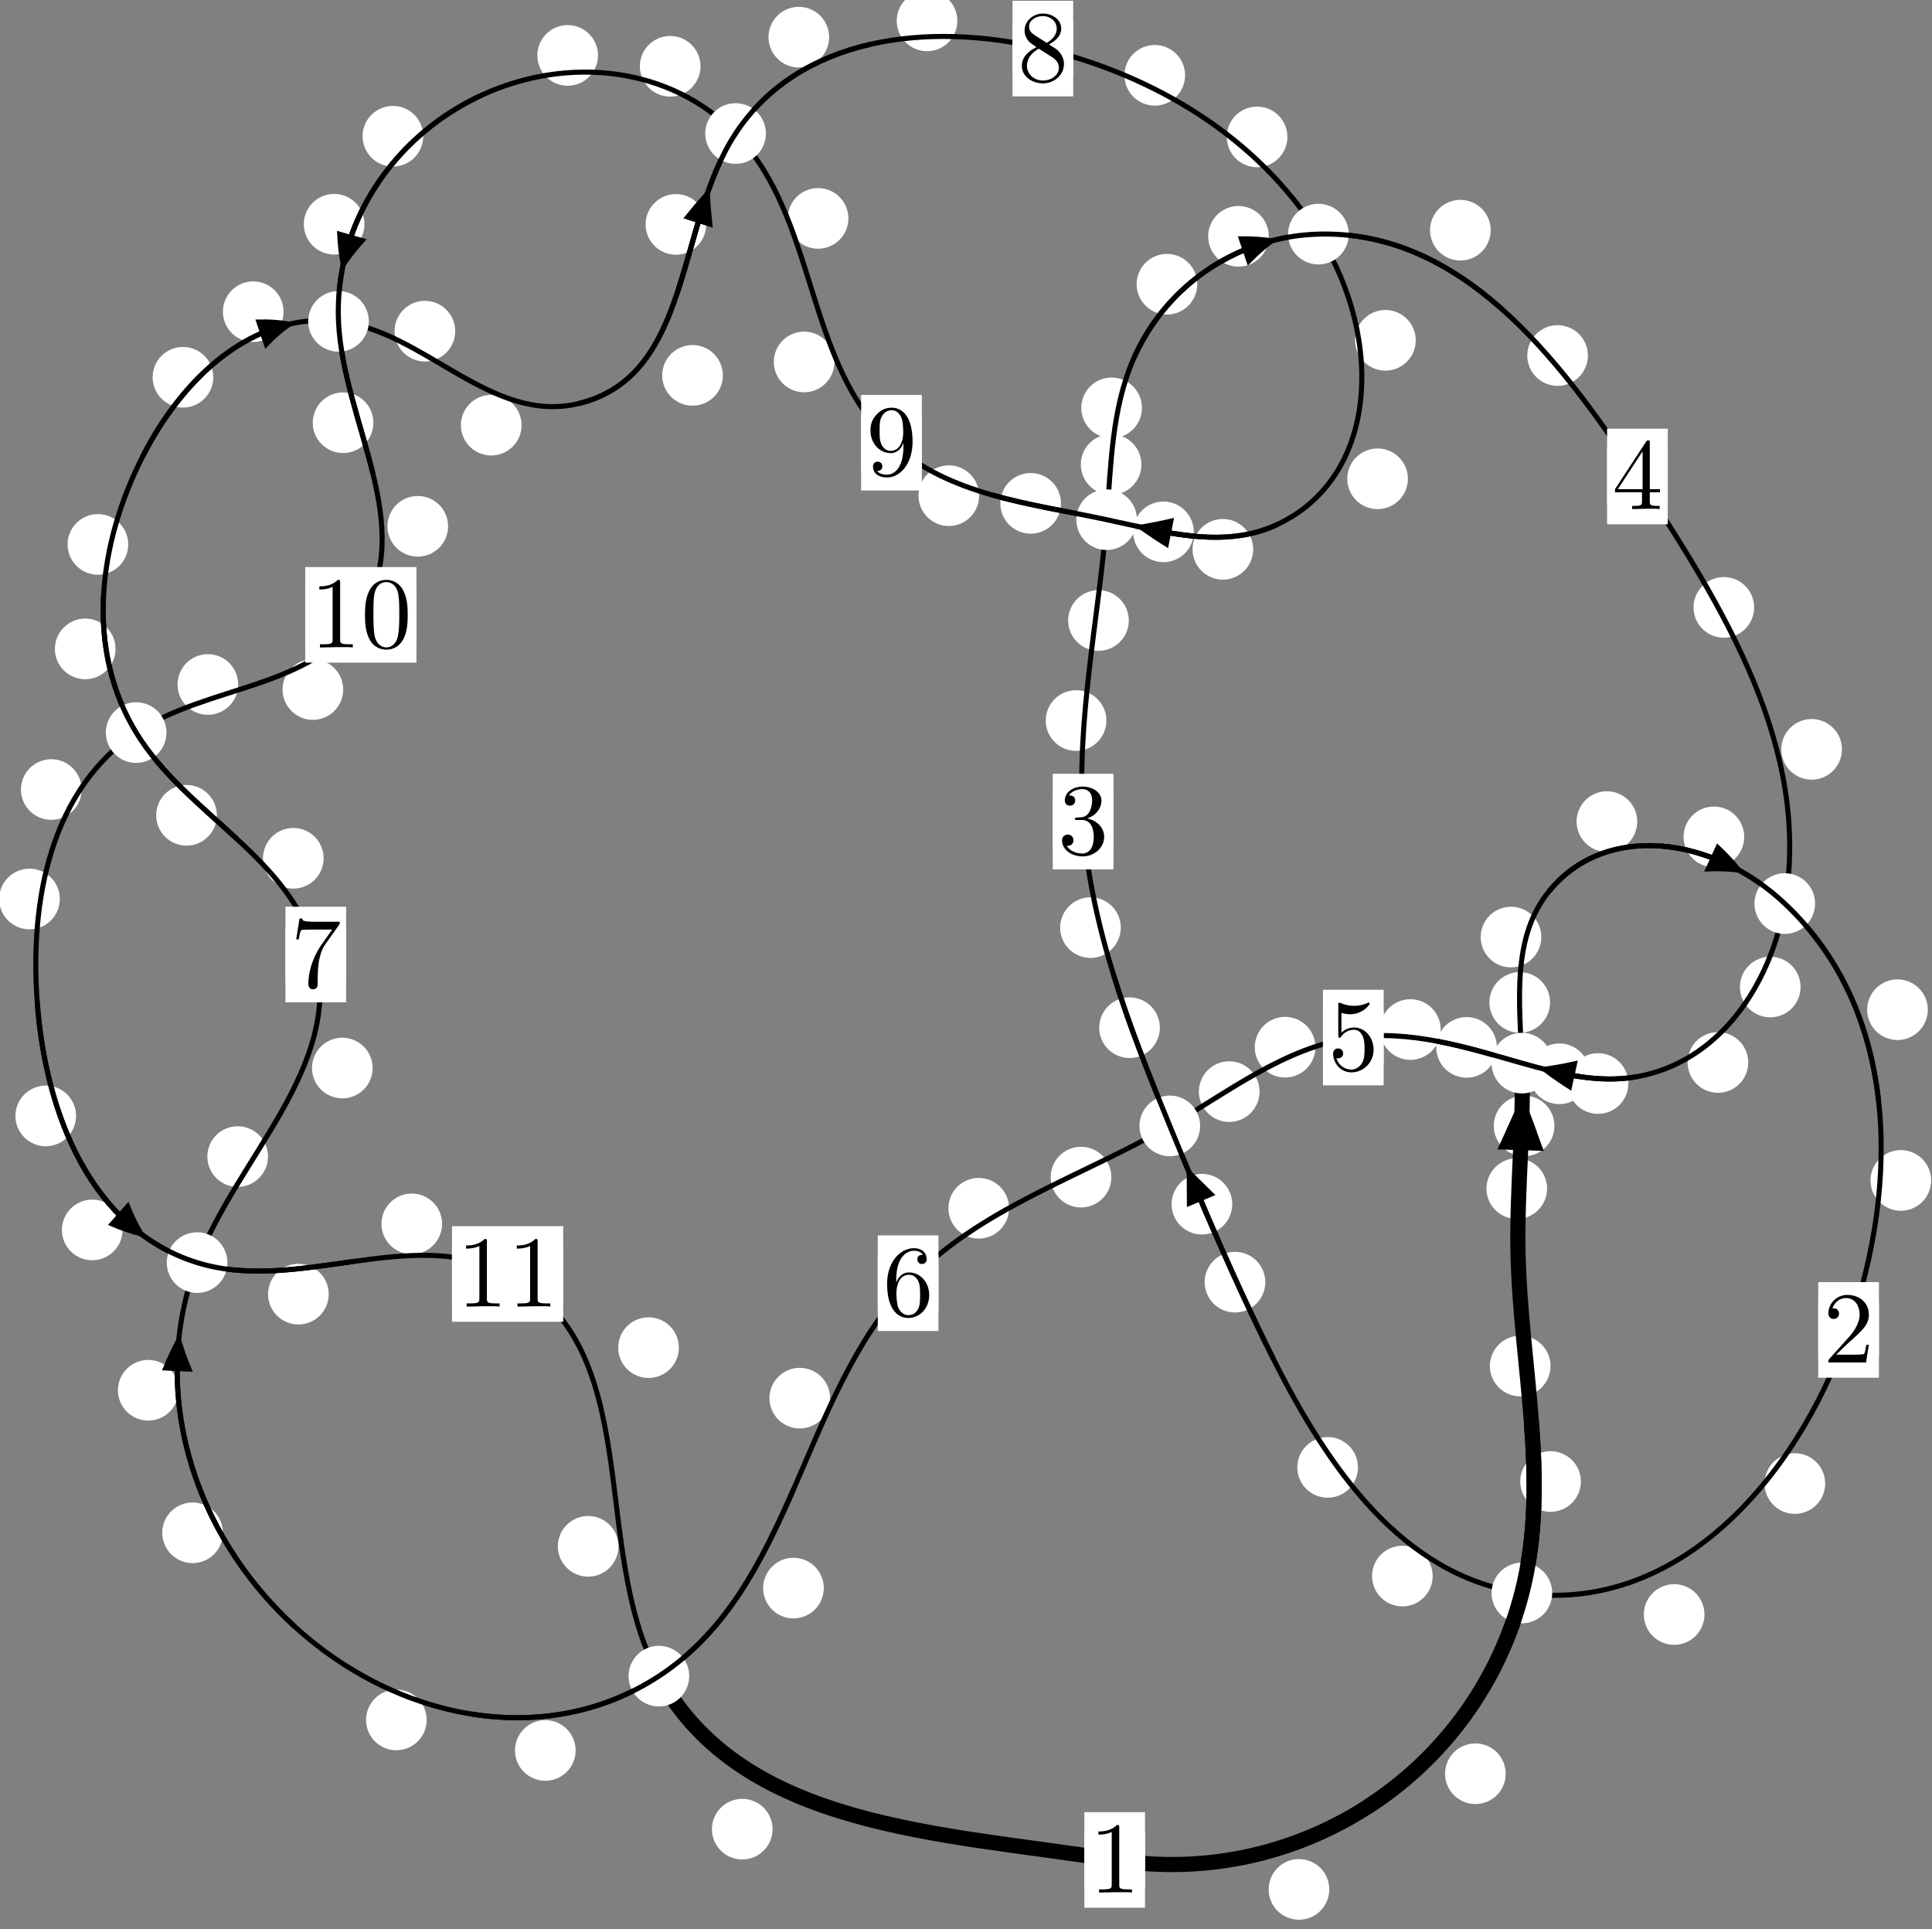 <?xml version="1.0"?>
<!-- Created by MetaPost 1.999 on 2021.07.05:2353 -->
<svg version="1.1" xmlns="http://www.w3.org/2000/svg" xmlns:xlink="http://www.w3.org/1999/xlink" width="190.422" height="190.137" viewBox="0 0 190.422 190.137">
<rect x="0" y="0" width="190.422" height="190.137" fill="#808080" stroke="none"/>
<!-- Original BoundingBox: -150.082535 -32.203979 40.339294 157.932526 -->
  <defs>
    <g transform="scale(0.01,0.01)" id="GLYPHcmr10_48">
      <path style="fill-rule: evenodd;" d="M460 -320C460 -400,455 -480,420 -554C374 -650,292 -666,250 -666C190 -666,117 -640,76 -547C44 -478,39 -400,39 -320C39 -245,43 -155,84 -79C127 2,200 22,249 22C303 22,379 1,423 -94C455 -163,460 -241,460 -320M249 -0C210 -0,151 -25,133 -121C122 -181,122 -273,122 -332C122 -396,122 -462,130 -516C149 -635,224 -644,249 -644C282 -644,348 -626,367 -527C377 -471,377 -395,377 -332C377 -257,377 -189,366 -125C351 -30,294 -0,249 -0"></path>
    </g>
    <g transform="scale(0.01,0.01)" id="GLYPHcmr10_49">
      <path style="fill-rule: evenodd;" d="M294 -640C294 -664,294 -666,271 -666C209 -602,121 -602,89 -602L89 -571C109 -571,168 -571,220 -597L220 -79C220 -43,217 -31,127 -31L95 -31L95 -0L257 -0L130 -3L217 -3L257 -3L297 -3L384 -3L419 -0L419 -31L387 -31C297 -31,294 -42,294 -79"></path>
    </g>
    <g transform="scale(0.01,0.01)" id="GLYPHcmr10_50">
      <path style="fill-rule: evenodd;" d="M127 -77L233 -180C389 -318,449 -372,449 -472C449 -586,359 -666,237 -666C124 -666,50 -574,50 -485C50 -429,100 -429,103 -429C120 -429,155 -441,155 -482C155 -508,137 -534,102 -534C94 -534,92 -534,89 -533C112 -598,166 -635,224 -635C315 -635,358 -554,358 -472C358 -392,308 -313,253 -251L61 -37C50 -26,50 -24,50 -0L421 -0L449 -174L424 -174C419 -144,412 -100,402 -85C395 -77,329 -77,307 -77"></path>
    </g>
    <g transform="scale(0.01,0.01)" id="GLYPHcmr10_51">
      <path style="fill-rule: evenodd;" d="M290 -352C372 -379,430 -449,430 -528C430 -610,342 -666,246 -666C145 -666,69 -606,69 -530C69 -497,91 -478,120 -478C151 -478,171 -500,171 -529C171 -579,124 -579,109 -579C140 -628,206 -641,242 -641C283 -641,338 -619,338 -529C338 -517,336 -459,310 -415C280 -367,246 -364,221 -363C213 -362,189 -360,182 -360C174 -359,167 -358,167 -348C167 -337,174 -337,191 -337L235 -337C317 -337,354 -269,354 -171C354 -35,285 -6,241 -6C198 -6,123 -23,88 -82C123 -77,154 -99,154 -137C154 -173,127 -193,98 -193C74 -193,42 -179,42 -135C42 -44,135 22,244 22C366 22,457 -69,457 -171C457 -253,394 -331,290 -352"></path>
    </g>
    <g transform="scale(0.01,0.01)" id="GLYPHcmr10_52">
      <path style="fill-rule: evenodd;" d="M294 -165L294 -78C294 -42,292 -31,218 -31L197 -31L197 -0L332 -0L238 -3L290 -3L332 -3L374 -3L427 -3L468 -0L468 -31L447 -31C373 -31,371 -42,371 -78L371 -165L471 -165L471 -196L371 -196L371 -651C371 -671,371 -677,355 -677C346 -677,343 -677,335 -665L28 -196L28 -165M300 -196L56 -196L300 -569"></path>
    </g>
    <g transform="scale(0.01,0.01)" id="GLYPHcmr10_53">
      <path style="fill-rule: evenodd;" d="M449 -201C449 -320,367 -420,259 -420C211 -420,168 -404,132 -369L132 -564C152 -558,185 -551,217 -551C340 -551,410 -642,410 -655C410 -661,407 -666,400 -666C399 -666,397 -666,392 -663C372 -654,323 -634,256 -634C216 -634,170 -641,123 -662C115 -665,113 -665,111 -665C101 -665,101 -657,101 -641L101 -345C101 -327,101 -319,115 -319C122 -319,124 -322,128 -328C139 -344,176 -398,257 -398C309 -398,334 -352,342 -334C358 -297,360 -258,360 -208C360 -173,360 -113,336 -71C312 -32,275 -6,229 -6C156 -6,99 -59,82 -118C85 -117,88 -116,99 -116C132 -116,149 -141,149 -165C149 -189,132 -214,99 -214C85 -214,50 -207,50 -161C50 -75,119 22,231 22C347 22,449 -74,449 -201"></path>
    </g>
    <g transform="scale(0.01,0.01)" id="GLYPHcmr10_54">
      <path style="fill-rule: evenodd;" d="M132 -328L132 -352C132 -605,256 -641,307 -641C331 -641,373 -635,395 -601C380 -601,340 -601,340 -556C340 -525,364 -510,386 -510C402 -510,432 -519,432 -558C432 -618,388 -666,305 -666C177 -666,42 -537,42 -316C42 -49,158 22,251 22C362 22,457 -72,457 -204C457 -331,368 -427,257 -427C189 -427,152 -376,132 -328M251 -6C188 -6,158 -66,152 -81C134 -128,134 -208,134 -226C134 -304,166 -404,256 -404C272 -404,318 -404,349 -342C367 -305,367 -254,367 -205C367 -157,367 -107,350 -71C320 -11,274 -6,251 -6"></path>
    </g>
    <g transform="scale(0.01,0.01)" id="GLYPHcmr10_55">
      <path style="fill-rule: evenodd;" d="M476 -609C485 -621,485 -623,485 -644L242 -644C120 -644,118 -657,114 -676L89 -676L56 -470L81 -470C84 -486,93 -549,106 -561C113 -567,191 -567,204 -567L411 -567C400 -551,321 -442,299 -409C209 -274,176 -135,176 -33C176 -23,176 22,222 22C268 22,268 -23,268 -33L268 -84C268 -139,271 -194,279 -248C283 -271,297 -357,341 -419"></path>
    </g>
    <g transform="scale(0.01,0.01)" id="GLYPHcmr10_56">
      <path style="fill-rule: evenodd;" d="M163 -457C117 -487,113 -521,113 -538C113 -599,178 -641,249 -641C322 -641,386 -589,386 -517C386 -460,347 -412,287 -377M309 -362C381 -399,430 -451,430 -517C430 -609,341 -666,250 -666C150 -666,69 -592,69 -499C69 -481,71 -436,113 -389C124 -377,161 -352,186 -335C128 -306,42 -250,42 -151C42 -45,144 22,249 22C362 22,457 -61,457 -168C457 -204,446 -249,408 -291C389 -312,373 -322,309 -362M209 -320L332 -242C360 -223,407 -193,407 -132C407 -58,332 -6,250 -6C164 -6,92 -68,92 -151C92 -209,124 -273,209 -320"></path>
    </g>
    <g transform="scale(0.01,0.01)" id="GLYPHcmr10_57">
      <path style="fill-rule: evenodd;" d="M367 -318L367 -286C367 -52,263 -6,205 -6C188 -6,134 -8,107 -42C151 -42,159 -71,159 -88C159 -119,135 -134,113 -134C97 -134,67 -125,67 -86C67 -19,121 22,206 22C335 22,457 -114,457 -329C457 -598,342 -666,253 -666C198 -666,149 -648,106 -603C65 -558,42 -516,42 -441C42 -316,130 -218,242 -218C303 -218,344 -260,367 -318M243 -241C227 -241,181 -241,150 -304C132 -341,132 -391,132 -440C132 -494,132 -541,153 -578C180 -628,218 -641,253 -641C299 -641,332 -607,349 -562C361 -530,365 -467,365 -421C365 -338,331 -241,243 -241"></path>
    </g>
  </defs>
  <path d="M131.018 186.215C131.018 185.423,130.703 184.662,130.143 184.102C129.582 183.541,128.822 183.227,128.03 183.227C127.237 183.227,126.477 183.541,125.916 184.102C125.356 184.662,125.041 185.423,125.041 186.215C125.041 187.008,125.356 187.768,125.916 188.329C126.477 188.889,127.237 189.204,128.03 189.204C128.822 189.204,129.582 188.889,130.143 188.329C130.703 187.768,131.018 187.008,131.018 186.215Z" style="fill: rgb(100%,100%,100%);stroke: none;"></path>
  <path d="M112.854 183.313C112.854 182.52,112.539 181.76,111.979 181.2C111.418 180.639,110.658 180.324,109.865 180.324C109.073 180.324,108.312 180.639,107.752 181.2C107.191 181.76,106.876 182.52,106.876 183.313C106.876 184.106,107.191 184.866,107.752 185.426C108.312 185.987,109.073 186.302,109.865 186.302C110.658 186.302,111.418 185.987,111.979 185.426C112.539 184.866,112.854 184.106,112.854 183.313Z" style="fill: rgb(100%,100%,100%);stroke: none;"></path>
  <path d="M155.814 146.014C155.814 145.222,155.499 144.462,154.939 143.901C154.378 143.341,153.618 143.026,152.825 143.026C152.033 143.026,151.273 143.341,150.712 143.901C150.152 144.462,149.837 145.222,149.837 146.014C149.837 146.807,150.152 147.567,150.712 148.128C151.273 148.688,152.033 149.003,152.825 149.003C153.618 149.003,154.378 148.688,154.939 148.128C155.499 147.567,155.814 146.807,155.814 146.014Z" style="fill: rgb(100%,100%,100%);stroke: none;"></path>
  <path d="M148.407 174.815C148.407 174.022,148.092 173.262,147.532 172.702C146.971 172.141,146.211 171.826,145.418 171.826C144.626 171.826,143.865 172.141,143.305 172.702C142.744 173.262,142.429 174.022,142.429 174.815C142.429 175.608,142.744 176.368,143.305 176.928C143.865 177.489,144.626 177.804,145.418 177.804C146.211 177.804,146.971 177.489,147.532 176.928C148.092 176.368,148.407 175.608,148.407 174.815Z" style="fill: rgb(100%,100%,100%);stroke: none;"></path>
  <path d="M152.485 117.147C152.485 116.354,152.17 115.594,151.609 115.033C151.049 114.473,150.289 114.158,149.496 114.158C148.703 114.158,147.943 114.473,147.383 115.033C146.822 115.594,146.507 116.354,146.507 117.147C146.507 117.939,146.822 118.7,147.383 119.26C147.943 119.821,148.703 120.136,149.496 120.136C150.289 120.136,151.049 119.821,151.609 119.26C152.17 118.7,152.485 117.939,152.485 117.147Z" style="fill: rgb(100%,100%,100%);stroke: none;"></path>
  <path d="M152.824 134.63C152.824 133.837,152.509 133.077,151.949 132.517C151.389 131.956,150.628 131.641,149.836 131.641C149.043 131.641,148.283 131.956,147.722 132.517C147.162 133.077,146.847 133.837,146.847 134.63C146.847 135.423,147.162 136.183,147.722 136.743C148.283 137.304,149.043 137.619,149.836 137.619C150.628 137.619,151.389 137.304,151.949 136.743C152.509 136.183,152.824 135.423,152.824 134.63Z" style="fill: rgb(100%,100%,100%);stroke: none;"></path>
  <path d="M152.777 98.798C152.777 98.005,152.462 97.245,151.902 96.684C151.341 96.124,150.581 95.809,149.788 95.809C148.996 95.809,148.236 96.124,147.675 96.684C147.115 97.245,146.8 98.005,146.8 98.798C146.8 99.59,147.115 100.351,147.675 100.911C148.236 101.472,148.996 101.787,149.788 101.787C150.581 101.787,151.341 101.472,151.902 100.911C152.462 100.351,152.777 99.59,152.777 98.798Z" style="fill: rgb(100%,100%,100%);stroke: none;"></path>
  <path d="M153.208 110.965C153.208 110.173,152.893 109.413,152.332 108.852C151.772 108.292,151.012 107.977,150.219 107.977C149.426 107.977,148.666 108.292,148.106 108.852C147.545 109.413,147.23 110.173,147.23 110.965C147.23 111.758,147.545 112.518,148.106 113.079C148.666 113.639,149.426 113.954,150.219 113.954C151.012 113.954,151.772 113.639,152.332 113.079C152.893 112.518,153.208 111.758,153.208 110.965Z" style="fill: rgb(100%,100%,100%);stroke: none;"></path>
  <path d="M161.369 80.973C161.369 80.181,161.054 79.42,160.493 78.86C159.933 78.299,159.173 77.985,158.38 77.985C157.587 77.985,156.827 78.299,156.267 78.86C155.706 79.42,155.391 80.181,155.391 80.973C155.391 81.766,155.706 82.526,156.267 83.087C156.827 83.647,157.587 83.962,158.38 83.962C159.173 83.962,159.933 83.647,160.493 83.087C161.054 82.526,161.369 81.766,161.369 80.973Z" style="fill: rgb(100%,100%,100%);stroke: none;"></path>
  <path d="M151.916 92.354C151.916 91.562,151.601 90.802,151.04 90.241C150.48 89.681,149.72 89.366,148.927 89.366C148.134 89.366,147.374 89.681,146.814 90.241C146.253 90.802,145.938 91.562,145.938 92.354C145.938 93.147,146.253 93.907,146.814 94.468C147.374 95.028,148.134 95.343,148.927 95.343C149.72 95.343,150.48 95.028,151.04 94.468C151.601 93.907,151.916 93.147,151.916 92.354Z" style="fill: rgb(100%,100%,100%);stroke: none;"></path>
  <path d="M190.009 99.514C190.009 98.721,189.694 97.961,189.134 97.401C188.573 96.84,187.813 96.525,187.02 96.525C186.228 96.525,185.468 96.84,184.907 97.401C184.347 97.961,184.032 98.721,184.032 99.514C184.032 100.307,184.347 101.067,184.907 101.627C185.468 102.188,186.228 102.503,187.02 102.503C187.813 102.503,188.573 102.188,189.134 101.627C189.694 101.067,190.009 100.307,190.009 99.514Z" style="fill: rgb(100%,100%,100%);stroke: none;"></path>
  <path d="M171.915 82.479C171.915 81.687,171.6 80.927,171.04 80.366C170.479 79.806,169.719 79.491,168.926 79.491C168.134 79.491,167.374 79.806,166.813 80.366C166.253 80.927,165.938 81.687,165.938 82.479C165.938 83.272,166.253 84.032,166.813 84.593C167.374 85.153,168.134 85.468,168.926 85.468C169.719 85.468,170.479 85.153,171.04 84.593C171.6 84.032,171.915 83.272,171.915 82.479Z" style="fill: rgb(100%,100%,100%);stroke: none;"></path>
  <path d="M179.894 146.215C179.894 145.422,179.579 144.662,179.019 144.102C178.458 143.541,177.698 143.226,176.906 143.226C176.113 143.226,175.353 143.541,174.792 144.102C174.232 144.662,173.917 145.422,173.917 146.215C173.917 147.008,174.232 147.768,174.792 148.328C175.353 148.889,176.113 149.204,176.906 149.204C177.698 149.204,178.458 148.889,179.019 148.328C179.579 147.768,179.894 147.008,179.894 146.215Z" style="fill: rgb(100%,100%,100%);stroke: none;"></path>
  <path d="M190.339 116.34C190.339 115.548,190.024 114.787,189.464 114.227C188.903 113.667,188.143 113.352,187.351 113.352C186.558 113.352,185.798 113.667,185.237 114.227C184.677 114.787,184.362 115.548,184.362 116.34C184.362 117.133,184.677 117.893,185.237 118.454C185.798 119.014,186.558 119.329,187.351 119.329C188.143 119.329,188.903 119.014,189.464 118.454C190.024 117.893,190.339 117.133,190.339 116.34Z" style="fill: rgb(100%,100%,100%);stroke: none;"></path>
  <path d="M141.207 155.334C141.207 154.541,140.892 153.781,140.331 153.221C139.771 152.66,139.011 152.345,138.218 152.345C137.425 152.345,136.665 152.66,136.105 153.221C135.544 153.781,135.229 154.541,135.229 155.334C135.229 156.127,135.544 156.887,136.105 157.447C136.665 158.008,137.425 158.323,138.218 158.323C139.011 158.323,139.771 158.008,140.331 157.447C140.892 156.887,141.207 156.127,141.207 155.334Z" style="fill: rgb(100%,100%,100%);stroke: none;"></path>
  <path d="M167.996 159.122C167.996 158.33,167.681 157.569,167.121 157.009C166.56 156.448,165.8 156.133,165.008 156.133C164.215 156.133,163.455 156.448,162.894 157.009C162.334 157.569,162.019 158.33,162.019 159.122C162.019 159.915,162.334 160.675,162.894 161.236C163.455 161.796,164.215 162.111,165.008 162.111C165.8 162.111,166.56 161.796,167.121 161.236C167.681 160.675,167.996 159.915,167.996 159.122Z" style="fill: rgb(100%,100%,100%);stroke: none;"></path>
  <path d="M124.711 126.365C124.711 125.573,124.396 124.813,123.836 124.252C123.275 123.692,122.515 123.377,121.723 123.377C120.93 123.377,120.17 123.692,119.609 124.252C119.049 124.813,118.734 125.573,118.734 126.365C118.734 127.158,119.049 127.918,119.609 128.479C120.17 129.039,120.93 129.354,121.723 129.354C122.515 129.354,123.275 129.039,123.836 128.479C124.396 127.918,124.711 127.158,124.711 126.365Z" style="fill: rgb(100%,100%,100%);stroke: none;"></path>
  <path d="M133.843 144.621C133.843 143.828,133.528 143.068,132.968 142.508C132.407 141.947,131.647 141.632,130.854 141.632C130.062 141.632,129.301 141.947,128.741 142.508C128.18 143.068,127.866 143.828,127.866 144.621C127.866 145.414,128.18 146.174,128.741 146.734C129.301 147.295,130.062 147.61,130.854 147.61C131.647 147.61,132.407 147.295,132.968 146.734C133.528 146.174,133.843 145.414,133.843 144.621Z" style="fill: rgb(100%,100%,100%);stroke: none;"></path>
  <path d="M114.318 101.287C114.318 100.494,114.003 99.734,113.442 99.173C112.882 98.613,112.122 98.298,111.329 98.298C110.536 98.298,109.776 98.613,109.216 99.173C108.655 99.734,108.34 100.494,108.34 101.287C108.34 102.079,108.655 102.84,109.216 103.4C109.776 103.96,110.536 104.275,111.329 104.275C112.122 104.275,112.882 103.96,113.442 103.4C114.003 102.84,114.318 102.079,114.318 101.287Z" style="fill: rgb(100%,100%,100%);stroke: none;"></path>
  <path d="M121.452 118.683C121.452 117.89,121.137 117.13,120.576 116.569C120.016 116.009,119.256 115.694,118.463 115.694C117.67 115.694,116.91 116.009,116.35 116.569C115.789 117.13,115.474 117.89,115.474 118.683C115.474 119.475,115.789 120.235,116.35 120.796C116.91 121.356,117.67 121.671,118.463 121.671C119.256 121.671,120.016 121.356,120.576 120.796C121.137 120.235,121.452 119.475,121.452 118.683Z" style="fill: rgb(100%,100%,100%);stroke: none;"></path>
  <path d="M109.048 71.015C109.048 70.222,108.733 69.462,108.172 68.902C107.612 68.341,106.852 68.026,106.059 68.026C105.266 68.026,104.506 68.341,103.946 68.902C103.385 69.462,103.07 70.222,103.07 71.015C103.07 71.808,103.385 72.568,103.946 73.128C104.506 73.689,105.266 74.004,106.059 74.004C106.852 74.004,107.612 73.689,108.172 73.128C108.733 72.568,109.048 71.808,109.048 71.015Z" style="fill: rgb(100%,100%,100%);stroke: none;"></path>
  <path d="M110.468 91.423C110.468 90.631,110.153 89.871,109.592 89.31C109.032 88.75,108.272 88.435,107.479 88.435C106.686 88.435,105.926 88.75,105.366 89.31C104.805 89.871,104.49 90.631,104.49 91.423C104.49 92.216,104.805 92.976,105.366 93.537C105.926 94.097,106.686 94.412,107.479 94.412C108.272 94.412,109.032 94.097,109.592 93.537C110.153 92.976,110.468 92.216,110.468 91.423Z" style="fill: rgb(100%,100%,100%);stroke: none;"></path>
  <path d="M112.502 45.78C112.502 44.987,112.187 44.227,111.627 43.666C111.066 43.106,110.306 42.791,109.513 42.791C108.721 42.791,107.961 43.106,107.4 43.666C106.84 44.227,106.525 44.987,106.525 45.78C106.525 46.572,106.84 47.333,107.4 47.893C107.961 48.454,108.721 48.769,109.513 48.769C110.306 48.769,111.066 48.454,111.627 47.893C112.187 47.333,112.502 46.572,112.502 45.78Z" style="fill: rgb(100%,100%,100%);stroke: none;"></path>
  <path d="M111.256 61.154C111.256 60.361,110.941 59.601,110.381 59.041C109.82 58.48,109.06 58.165,108.267 58.165C107.475 58.165,106.715 58.48,106.154 59.041C105.594 59.601,105.279 60.361,105.279 61.154C105.279 61.947,105.594 62.707,106.154 63.267C106.715 63.828,107.475 64.143,108.267 64.143C109.06 64.143,109.82 63.828,110.381 63.267C110.941 62.707,111.256 61.947,111.256 61.154Z" style="fill: rgb(100%,100%,100%);stroke: none;"></path>
  <path d="M118.005 28.012C118.005 27.219,117.69 26.459,117.129 25.899C116.569 25.338,115.809 25.023,115.016 25.023C114.223 25.023,113.463 25.338,112.903 25.899C112.342 26.459,112.027 27.219,112.027 28.012C112.027 28.805,112.342 29.565,112.903 30.125C113.463 30.686,114.223 31.001,115.016 31.001C115.809 31.001,116.569 30.686,117.129 30.125C117.69 29.565,118.005 28.805,118.005 28.012Z" style="fill: rgb(100%,100%,100%);stroke: none;"></path>
  <path d="M112.552 40.198C112.552 39.406,112.237 38.645,111.677 38.085C111.116 37.524,110.356 37.21,109.563 37.21C108.771 37.21,108.01 37.524,107.45 38.085C106.89 38.645,106.575 39.406,106.575 40.198C106.575 40.991,106.89 41.751,107.45 42.312C108.01 42.872,108.771 43.187,109.563 43.187C110.356 43.187,111.116 42.872,111.677 42.312C112.237 41.751,112.552 40.991,112.552 40.198Z" style="fill: rgb(100%,100%,100%);stroke: none;"></path>
  <path d="M146.927 22.687C146.927 21.894,146.612 21.134,146.051 20.573C145.491 20.013,144.731 19.698,143.938 19.698C143.145 19.698,142.385 20.013,141.825 20.573C141.264 21.134,140.949 21.894,140.949 22.687C140.949 23.479,141.264 24.24,141.825 24.8C142.385 25.361,143.145 25.675,143.938 25.675C144.731 25.675,145.491 25.361,146.051 24.8C146.612 24.24,146.927 23.479,146.927 22.687Z" style="fill: rgb(100%,100%,100%);stroke: none;"></path>
  <path d="M125.057 23.293C125.057 22.5,124.742 21.74,124.181 21.179C123.621 20.619,122.861 20.304,122.068 20.304C121.275 20.304,120.515 20.619,119.955 21.179C119.394 21.74,119.079 22.5,119.079 23.293C119.079 24.085,119.394 24.846,119.955 25.406C120.515 25.966,121.275 26.281,122.068 26.281C122.861 26.281,123.621 25.966,124.181 25.406C124.742 24.846,125.057 24.085,125.057 23.293Z" style="fill: rgb(100%,100%,100%);stroke: none;"></path>
  <path d="M172.894 59.864C172.894 59.071,172.579 58.311,172.019 57.751C171.459 57.19,170.698 56.875,169.906 56.875C169.113 56.875,168.353 57.19,167.792 57.751C167.232 58.311,166.917 59.071,166.917 59.864C166.917 60.657,167.232 61.417,167.792 61.977C168.353 62.538,169.113 62.853,169.906 62.853C170.698 62.853,171.459 62.538,172.019 61.977C172.579 61.417,172.894 60.657,172.894 59.864Z" style="fill: rgb(100%,100%,100%);stroke: none;"></path>
  <path d="M156.508 35.039C156.508 34.246,156.193 33.486,155.633 32.926C155.072 32.365,154.312 32.05,153.519 32.05C152.727 32.05,151.967 32.365,151.406 32.926C150.846 33.486,150.531 34.246,150.531 35.039C150.531 35.832,150.846 36.592,151.406 37.152C151.967 37.713,152.727 38.028,153.519 38.028C154.312 38.028,155.072 37.713,155.633 37.152C156.193 36.592,156.508 35.832,156.508 35.039Z" style="fill: rgb(100%,100%,100%);stroke: none;"></path>
  <path d="M177.467 97.279C177.467 96.486,177.152 95.726,176.592 95.165C176.032 94.605,175.271 94.29,174.479 94.29C173.686 94.29,172.926 94.605,172.365 95.165C171.805 95.726,171.49 96.486,171.49 97.279C171.49 98.071,171.805 98.831,172.365 99.392C172.926 99.952,173.686 100.267,174.479 100.267C175.271 100.267,176.032 99.952,176.592 99.392C177.152 98.831,177.467 98.071,177.467 97.279Z" style="fill: rgb(100%,100%,100%);stroke: none;"></path>
  <path d="M181.547 73.854C181.547 73.061,181.232 72.301,180.671 71.741C180.111 71.18,179.351 70.865,178.558 70.865C177.765 70.865,177.005 71.18,176.445 71.741C175.884 72.301,175.569 73.061,175.569 73.854C175.569 74.647,175.884 75.407,176.445 75.967C177.005 76.528,177.765 76.843,178.558 76.843C179.351 76.843,180.111 76.528,180.671 75.967C181.232 75.407,181.547 74.647,181.547 73.854Z" style="fill: rgb(100%,100%,100%);stroke: none;"></path>
  <path d="M160.494 106.789C160.494 105.997,160.179 105.237,159.619 104.676C159.058 104.116,158.298 103.801,157.505 103.801C156.713 103.801,155.952 104.116,155.392 104.676C154.832 105.237,154.517 105.997,154.517 106.789C154.517 107.582,154.832 108.342,155.392 108.903C155.952 109.463,156.713 109.778,157.505 109.778C158.298 109.778,159.058 109.463,159.619 108.903C160.179 108.342,160.494 107.582,160.494 106.789Z" style="fill: rgb(100%,100%,100%);stroke: none;"></path>
  <path d="M172.312 104.714C172.312 103.921,171.997 103.161,171.437 102.601C170.876 102.04,170.116 101.725,169.323 101.725C168.531 101.725,167.77 102.04,167.21 102.601C166.649 103.161,166.335 103.921,166.335 104.714C166.335 105.507,166.649 106.267,167.21 106.827C167.77 107.388,168.531 107.703,169.323 107.703C170.116 107.703,170.876 107.388,171.437 106.827C171.997 106.267,172.312 105.507,172.312 104.714Z" style="fill: rgb(100%,100%,100%);stroke: none;"></path>
  <path d="M147.54 103.227C147.54 102.435,147.225 101.674,146.665 101.114C146.104 100.554,145.344 100.239,144.551 100.239C143.759 100.239,142.998 100.554,142.438 101.114C141.877 101.674,141.563 102.435,141.563 103.227C141.563 104.02,141.877 104.78,142.438 105.341C142.998 105.901,143.759 106.216,144.551 106.216C145.344 106.216,146.104 105.901,146.665 105.341C147.225 104.78,147.54 104.02,147.54 103.227Z" style="fill: rgb(100%,100%,100%);stroke: none;"></path>
  <path d="M156.683 105.829C156.683 105.036,156.368 104.276,155.808 103.716C155.247 103.155,154.487 102.84,153.694 102.84C152.902 102.84,152.142 103.155,151.581 103.716C151.021 104.276,150.706 105.036,150.706 105.829C150.706 106.622,151.021 107.382,151.581 107.942C152.142 108.503,152.902 108.818,153.694 108.818C154.487 108.818,155.247 108.503,155.808 107.942C156.368 107.382,156.683 106.622,156.683 105.829Z" style="fill: rgb(100%,100%,100%);stroke: none;"></path>
  <path d="M129.65 103.208C129.65 102.416,129.335 101.656,128.775 101.095C128.214 100.535,127.454 100.22,126.661 100.22C125.869 100.22,125.109 100.535,124.548 101.095C123.988 101.656,123.673 102.416,123.673 103.208C123.673 104.001,123.988 104.761,124.548 105.322C125.109 105.882,125.869 106.197,126.661 106.197C127.454 106.197,128.214 105.882,128.775 105.322C129.335 104.761,129.65 104.001,129.65 103.208Z" style="fill: rgb(100%,100%,100%);stroke: none;"></path>
  <path d="M141.998 101.468C141.998 100.675,141.683 99.915,141.122 99.355C140.562 98.794,139.802 98.479,139.009 98.479C138.216 98.479,137.456 98.794,136.896 99.355C136.335 99.915,136.02 100.675,136.02 101.468C136.02 102.261,136.335 103.021,136.896 103.581C137.456 104.142,138.216 104.457,139.009 104.457C139.802 104.457,140.562 104.142,141.122 103.581C141.683 103.021,141.998 102.261,141.998 101.468Z" style="fill: rgb(100%,100%,100%);stroke: none;"></path>
  <path d="M109.536 116.015C109.536 115.222,109.221 114.462,108.661 113.902C108.1 113.341,107.34 113.026,106.547 113.026C105.755 113.026,104.994 113.341,104.434 113.902C103.873 114.462,103.558 115.222,103.558 116.015C103.558 116.808,103.873 117.568,104.434 118.128C104.994 118.689,105.755 119.004,106.547 119.004C107.34 119.004,108.1 118.689,108.661 118.128C109.221 117.568,109.536 116.808,109.536 116.015Z" style="fill: rgb(100%,100%,100%);stroke: none;"></path>
  <path d="M124.143 107.586C124.143 106.793,123.828 106.033,123.267 105.472C122.707 104.912,121.947 104.597,121.154 104.597C120.361 104.597,119.601 104.912,119.041 105.472C118.48 106.033,118.165 106.793,118.165 107.586C118.165 108.378,118.48 109.139,119.041 109.699C119.601 110.26,120.361 110.575,121.154 110.575C121.947 110.575,122.707 110.26,123.267 109.699C123.828 109.139,124.143 108.378,124.143 107.586Z" style="fill: rgb(100%,100%,100%);stroke: none;"></path>
  <path d="M81.816 137.798C81.816 137.006,81.501 136.246,80.94 135.685C80.38 135.125,79.62 134.81,78.827 134.81C78.034 134.81,77.274 135.125,76.714 135.685C76.153 136.246,75.838 137.006,75.838 137.798C75.838 138.591,76.153 139.351,76.714 139.912C77.274 140.472,78.034 140.787,78.827 140.787C79.62 140.787,80.38 140.472,80.94 139.912C81.501 139.351,81.816 138.591,81.816 137.798Z" style="fill: rgb(100%,100%,100%);stroke: none;"></path>
  <path d="M99.455 119.083C99.455 118.291,99.14 117.53,98.579 116.97C98.019 116.409,97.259 116.095,96.466 116.095C95.673 116.095,94.913 116.409,94.353 116.97C93.792 117.53,93.477 118.291,93.477 119.083C93.477 119.876,93.792 120.636,94.353 121.197C94.913 121.757,95.673 122.072,96.466 122.072C97.259 122.072,98.019 121.757,98.579 121.197C99.14 120.636,99.455 119.876,99.455 119.083Z" style="fill: rgb(100%,100%,100%);stroke: none;"></path>
  <path d="M56.735 172.519C56.735 171.727,56.42 170.967,55.859 170.406C55.299 169.846,54.539 169.531,53.746 169.531C52.953 169.531,52.193 169.846,51.633 170.406C51.072 170.967,50.757 171.727,50.757 172.519C50.757 173.312,51.072 174.072,51.633 174.633C52.193 175.193,52.953 175.508,53.746 175.508C54.539 175.508,55.299 175.193,55.859 174.633C56.42 174.072,56.735 173.312,56.735 172.519Z" style="fill: rgb(100%,100%,100%);stroke: none;"></path>
  <path d="M81.194 156.518C81.194 155.725,80.879 154.965,80.318 154.405C79.758 153.844,78.998 153.529,78.205 153.529C77.412 153.529,76.652 153.844,76.092 154.405C75.531 154.965,75.216 155.725,75.216 156.518C75.216 157.311,75.531 158.071,76.092 158.631C76.652 159.192,77.412 159.507,78.205 159.507C78.998 159.507,79.758 159.192,80.318 158.631C80.879 158.071,81.194 157.311,81.194 156.518Z" style="fill: rgb(100%,100%,100%);stroke: none;"></path>
  <path d="M21.97 151.068C21.97 150.275,21.655 149.515,21.094 148.954C20.534 148.394,19.774 148.079,18.981 148.079C18.188 148.079,17.428 148.394,16.868 148.954C16.307 149.515,15.992 150.275,15.992 151.068C15.992 151.86,16.307 152.62,16.868 153.181C17.428 153.741,18.188 154.056,18.981 154.056C19.774 154.056,20.534 153.741,21.094 153.181C21.655 152.62,21.97 151.86,21.97 151.068Z" style="fill: rgb(100%,100%,100%);stroke: none;"></path>
  <path d="M42.054 169.511C42.054 168.718,41.739 167.958,41.179 167.398C40.619 166.837,39.858 166.522,39.066 166.522C38.273 166.522,37.513 166.837,36.952 167.398C36.392 167.958,36.077 168.718,36.077 169.511C36.077 170.304,36.392 171.064,36.952 171.624C37.513 172.185,38.273 172.5,39.066 172.5C39.858 172.5,40.619 172.185,41.179 171.624C41.739 171.064,42.054 170.304,42.054 169.511Z" style="fill: rgb(100%,100%,100%);stroke: none;"></path>
  <path d="M26.414 113.99C26.414 113.197,26.099 112.437,25.538 111.876C24.978 111.316,24.218 111.001,23.425 111.001C22.632 111.001,21.872 111.316,21.312 111.876C20.751 112.437,20.436 113.197,20.436 113.99C20.436 114.782,20.751 115.542,21.312 116.103C21.872 116.663,22.632 116.978,23.425 116.978C24.218 116.978,24.978 116.663,25.538 116.103C26.099 115.542,26.414 114.782,26.414 113.99Z" style="fill: rgb(100%,100%,100%);stroke: none;"></path>
  <path d="M17.6 137.02C17.6 136.227,17.285 135.467,16.725 134.906C16.164 134.346,15.404 134.031,14.611 134.031C13.819 134.031,13.058 134.346,12.498 134.906C11.937 135.467,11.623 136.227,11.623 137.02C11.623 137.812,11.937 138.572,12.498 139.133C13.058 139.693,13.819 140.008,14.611 140.008C15.404 140.008,16.164 139.693,16.725 139.133C17.285 138.572,17.6 137.812,17.6 137.02Z" style="fill: rgb(100%,100%,100%);stroke: none;"></path>
  <path d="M31.897 84.591C31.897 83.798,31.582 83.038,31.022 82.477C30.461 81.917,29.701 81.602,28.908 81.602C28.116 81.602,27.356 81.917,26.795 82.477C26.235 83.038,25.92 83.798,25.92 84.591C25.92 85.383,26.235 86.144,26.795 86.704C27.356 87.264,28.116 87.579,28.908 87.579C29.701 87.579,30.461 87.264,31.022 86.704C31.582 86.144,31.897 85.383,31.897 84.591Z" style="fill: rgb(100%,100%,100%);stroke: none;"></path>
  <path d="M36.728 105.264C36.728 104.471,36.413 103.711,35.853 103.15C35.292 102.59,34.532 102.275,33.74 102.275C32.947 102.275,32.187 102.59,31.626 103.15C31.066 103.711,30.751 104.471,30.751 105.264C30.751 106.056,31.066 106.816,31.626 107.377C32.187 107.937,32.947 108.252,33.74 108.252C34.532 108.252,35.292 107.937,35.853 107.377C36.413 106.816,36.728 106.056,36.728 105.264Z" style="fill: rgb(100%,100%,100%);stroke: none;"></path>
  <path d="M11.387 63.954C11.387 63.161,11.072 62.401,10.512 61.841C9.951 61.28,9.191 60.965,8.398 60.965C7.606 60.965,6.845 61.28,6.285 61.841C5.724 62.401,5.41 63.161,5.41 63.954C5.41 64.747,5.724 65.507,6.285 66.067C6.845 66.628,7.606 66.943,8.398 66.943C9.191 66.943,9.951 66.628,10.512 66.067C11.072 65.507,11.387 64.747,11.387 63.954Z" style="fill: rgb(100%,100%,100%);stroke: none;"></path>
  <path d="M21.374 80.355C21.374 79.562,21.059 78.802,20.498 78.242C19.938 77.681,19.178 77.366,18.385 77.366C17.592 77.366,16.832 77.681,16.272 78.242C15.711 78.802,15.396 79.562,15.396 80.355C15.396 81.148,15.711 81.908,16.272 82.468C16.832 83.029,17.592 83.344,18.385 83.344C19.178 83.344,19.938 83.029,20.498 82.468C21.059 81.908,21.374 81.148,21.374 80.355Z" style="fill: rgb(100%,100%,100%);stroke: none;"></path>
  <path d="M21.022 37.181C21.022 36.388,20.707 35.628,20.146 35.068C19.586 34.507,18.825 34.192,18.033 34.192C17.24 34.192,16.48 34.507,15.919 35.068C15.359 35.628,15.044 36.388,15.044 37.181C15.044 37.974,15.359 38.734,15.919 39.294C16.48 39.855,17.24 40.17,18.033 40.17C18.825 40.17,19.586 39.855,20.146 39.294C20.707 38.734,21.022 37.974,21.022 37.181Z" style="fill: rgb(100%,100%,100%);stroke: none;"></path>
  <path d="M12.638 53.656C12.638 52.864,12.323 52.103,11.763 51.543C11.202 50.982,10.442 50.668,9.65 50.668C8.857 50.668,8.097 50.982,7.536 51.543C6.976 52.103,6.661 52.864,6.661 53.656C6.661 54.449,6.976 55.209,7.536 55.77C8.097 56.33,8.857 56.645,9.65 56.645C10.442 56.645,11.202 56.33,11.763 55.77C12.323 55.209,12.638 54.449,12.638 53.656Z" style="fill: rgb(100%,100%,100%);stroke: none;"></path>
  <path d="M44.867 32.639C44.867 31.846,44.552 31.086,43.992 30.526C43.431 29.965,42.671 29.65,41.878 29.65C41.086 29.65,40.326 29.965,39.765 30.526C39.205 31.086,38.89 31.846,38.89 32.639C38.89 33.432,39.205 34.192,39.765 34.752C40.326 35.313,41.086 35.628,41.878 35.628C42.671 35.628,43.431 35.313,43.992 34.752C44.552 34.192,44.867 33.432,44.867 32.639Z" style="fill: rgb(100%,100%,100%);stroke: none;"></path>
  <path d="M27.948 30.72C27.948 29.928,27.633 29.167,27.073 28.607C26.512 28.047,25.752 27.732,24.96 27.732C24.167 27.732,23.407 28.047,22.846 28.607C22.286 29.167,21.971 29.928,21.971 30.72C21.971 31.513,22.286 32.273,22.846 32.834C23.407 33.394,24.167 33.709,24.96 33.709C25.752 33.709,26.512 33.394,27.073 32.834C27.633 32.273,27.948 31.513,27.948 30.72Z" style="fill: rgb(100%,100%,100%);stroke: none;"></path>
  <path d="M71.246 36.996C71.246 36.203,70.931 35.443,70.371 34.882C69.81 34.322,69.05 34.007,68.257 34.007C67.465 34.007,66.705 34.322,66.144 34.882C65.584 35.443,65.269 36.203,65.269 36.996C65.269 37.788,65.584 38.549,66.144 39.109C66.705 39.669,67.465 39.984,68.257 39.984C69.05 39.984,69.81 39.669,70.371 39.109C70.931 38.549,71.246 37.788,71.246 36.996Z" style="fill: rgb(100%,100%,100%);stroke: none;"></path>
  <path d="M51.405 41.904C51.405 41.111,51.09 40.351,50.529 39.79C49.969 39.23,49.209 38.915,48.416 38.915C47.623 38.915,46.863 39.23,46.303 39.79C45.742 40.351,45.427 41.111,45.427 41.904C45.427 42.696,45.742 43.456,46.303 44.017C46.863 44.577,47.623 44.892,48.416 44.892C49.209 44.892,49.969 44.577,50.529 44.017C51.09 43.456,51.405 42.696,51.405 41.904Z" style="fill: rgb(100%,100%,100%);stroke: none;"></path>
  <path d="M81.722 3.662C81.722 2.869,81.407 2.109,80.846 1.548C80.286 0.988,79.526 0.673,78.733 0.673C77.94 0.673,77.18 0.988,76.62 1.548C76.059 2.109,75.744 2.869,75.744 3.662C75.744 4.454,76.059 5.214,76.62 5.775C77.18 6.335,77.94 6.65,78.733 6.65C79.526 6.65,80.286 6.335,80.846 5.775C81.407 5.214,81.722 4.454,81.722 3.662Z" style="fill: rgb(100%,100%,100%);stroke: none;"></path>
  <path d="M69.608 22.117C69.608 21.325,69.294 20.564,68.733 20.004C68.173 19.443,67.412 19.129,66.62 19.129C65.827 19.129,65.067 19.443,64.506 20.004C63.946 20.564,63.631 21.325,63.631 22.117C63.631 22.91,63.946 23.67,64.506 24.231C65.067 24.791,65.827 25.106,66.62 25.106C67.412 25.106,68.173 24.791,68.733 24.231C69.294 23.67,69.608 22.91,69.608 22.117Z" style="fill: rgb(100%,100%,100%);stroke: none;"></path>
  <path d="M116.806 7.422C116.806 6.63,116.491 5.87,115.93 5.309C115.37 4.749,114.609 4.434,113.817 4.434C113.024 4.434,112.264 4.749,111.703 5.309C111.143 5.87,110.828 6.63,110.828 7.422C110.828 8.215,111.143 8.975,111.703 9.536C112.264 10.096,113.024 10.411,113.817 10.411C114.609 10.411,115.37 10.096,115.93 9.536C116.491 8.975,116.806 8.215,116.806 7.422Z" style="fill: rgb(100%,100%,100%);stroke: none;"></path>
  <path d="M94.358 2.056C94.358 1.264,94.043 0.503,93.483 -0.057C92.923 -0.618,92.162 -0.933,91.37 -0.933C90.577 -0.933,89.817 -0.618,89.256 -0.057C88.696 0.503,88.381 1.264,88.381 2.056C88.381 2.849,88.696 3.609,89.256 4.17C89.817 4.73,90.577 5.045,91.37 5.045C92.162 5.045,92.923 4.73,93.483 4.17C94.043 3.609,94.358 2.849,94.358 2.056Z" style="fill: rgb(100%,100%,100%);stroke: none;"></path>
  <path d="M139.539 33.54C139.539 32.748,139.224 31.987,138.663 31.427C138.103 30.866,137.343 30.551,136.55 30.551C135.757 30.551,134.997 30.866,134.437 31.427C133.876 31.987,133.561 32.748,133.561 33.54C133.561 34.333,133.876 35.093,134.437 35.654C134.997 36.214,135.757 36.529,136.55 36.529C137.343 36.529,138.103 36.214,138.663 35.654C139.224 35.093,139.539 34.333,139.539 33.54Z" style="fill: rgb(100%,100%,100%);stroke: none;"></path>
  <path d="M126.889 13.494C126.889 12.701,126.574 11.941,126.013 11.381C125.453 10.82,124.693 10.505,123.9 10.505C123.107 10.505,122.347 10.82,121.787 11.381C121.226 11.941,120.911 12.701,120.911 13.494C120.911 14.287,121.226 15.047,121.787 15.607C122.347 16.168,123.107 16.483,123.9 16.483C124.693 16.483,125.453 16.168,126.013 15.607C126.574 15.047,126.889 14.287,126.889 13.494Z" style="fill: rgb(100%,100%,100%);stroke: none;"></path>
  <path d="M123.516 54.14C123.516 53.347,123.201 52.587,122.64 52.026C122.08 51.466,121.32 51.151,120.527 51.151C119.734 51.151,118.974 51.466,118.414 52.026C117.853 52.587,117.538 53.347,117.538 54.14C117.538 54.932,117.853 55.693,118.414 56.253C118.974 56.814,119.734 57.128,120.527 57.128C121.32 57.128,122.08 56.814,122.64 56.253C123.201 55.693,123.516 54.932,123.516 54.14Z" style="fill: rgb(100%,100%,100%);stroke: none;"></path>
  <path d="M138.766 47.189C138.766 46.396,138.451 45.636,137.89 45.075C137.33 44.515,136.569 44.2,135.777 44.2C134.984 44.2,134.224 44.515,133.663 45.075C133.103 45.636,132.788 46.396,132.788 47.189C132.788 47.981,133.103 48.742,133.663 49.302C134.224 49.862,134.984 50.177,135.777 50.177C136.569 50.177,137.33 49.862,137.89 49.302C138.451 48.742,138.766 47.981,138.766 47.189Z" style="fill: rgb(100%,100%,100%);stroke: none;"></path>
  <path d="M104.571 49.61C104.571 48.817,104.256 48.057,103.696 47.497C103.135 46.936,102.375 46.621,101.582 46.621C100.79 46.621,100.029 46.936,99.469 47.497C98.908 48.057,98.594 48.817,98.594 49.61C98.594 50.403,98.908 51.163,99.469 51.723C100.029 52.284,100.79 52.599,101.582 52.599C102.375 52.599,103.135 52.284,103.696 51.723C104.256 51.163,104.571 50.403,104.571 49.61Z" style="fill: rgb(100%,100%,100%);stroke: none;"></path>
  <path d="M117.661 52.418C117.661 51.626,117.346 50.865,116.786 50.305C116.225 49.744,115.465 49.43,114.673 49.43C113.88 49.43,113.12 49.744,112.559 50.305C111.999 50.865,111.684 51.626,111.684 52.418C111.684 53.211,111.999 53.971,112.559 54.532C113.12 55.092,113.88 55.407,114.673 55.407C115.465 55.407,116.225 55.092,116.786 54.532C117.346 53.971,117.661 53.211,117.661 52.418Z" style="fill: rgb(100%,100%,100%);stroke: none;"></path>
  <path d="M82.245 35.673C82.245 34.88,81.93 34.12,81.369 33.56C80.809 32.999,80.049 32.684,79.256 32.684C78.463 32.684,77.703 32.999,77.143 33.56C76.582 34.12,76.267 34.88,76.267 35.673C76.267 36.466,76.582 37.226,77.143 37.786C77.703 38.347,78.463 38.662,79.256 38.662C80.049 38.662,80.809 38.347,81.369 37.786C81.93 37.226,82.245 36.466,82.245 35.673Z" style="fill: rgb(100%,100%,100%);stroke: none;"></path>
  <path d="M96.505 48.854C96.505 48.061,96.19 47.301,95.63 46.74C95.069 46.18,94.309 45.865,93.517 45.865C92.724 45.865,91.964 46.18,91.403 46.74C90.843 47.301,90.528 48.061,90.528 48.854C90.528 49.646,90.843 50.407,91.403 50.967C91.964 51.527,92.724 51.842,93.517 51.842C94.309 51.842,95.069 51.527,95.63 50.967C96.19 50.407,96.505 49.646,96.505 48.854Z" style="fill: rgb(100%,100%,100%);stroke: none;"></path>
  <path d="M69.044 6.532C69.044 5.74,68.729 4.98,68.168 4.419C67.608 3.859,66.848 3.544,66.055 3.544C65.262 3.544,64.502 3.859,63.942 4.419C63.381 4.98,63.066 5.74,63.066 6.532C63.066 7.325,63.381 8.085,63.942 8.646C64.502 9.206,65.262 9.521,66.055 9.521C66.848 9.521,67.608 9.206,68.168 8.646C68.729 8.085,69.044 7.325,69.044 6.532Z" style="fill: rgb(100%,100%,100%);stroke: none;"></path>
  <path d="M83.619 21.524C83.619 20.732,83.304 19.971,82.743 19.411C82.183 18.85,81.423 18.536,80.63 18.536C79.837 18.536,79.077 18.85,78.517 19.411C77.956 19.971,77.641 20.732,77.641 21.524C77.641 22.317,77.956 23.077,78.517 23.638C79.077 24.198,79.837 24.513,80.63 24.513C81.423 24.513,82.183 24.198,82.743 23.638C83.304 23.077,83.619 22.317,83.619 21.524Z" style="fill: rgb(100%,100%,100%);stroke: none;"></path>
  <path d="M41.714 13.426C41.714 12.634,41.399 11.874,40.839 11.313C40.278 10.753,39.518 10.438,38.725 10.438C37.932 10.438,37.172 10.753,36.612 11.313C36.051 11.874,35.736 12.634,35.736 13.426C35.736 14.219,36.051 14.979,36.612 15.54C37.172 16.1,37.932 16.415,38.725 16.415C39.518 16.415,40.278 16.1,40.839 15.54C41.399 14.979,41.714 14.219,41.714 13.426Z" style="fill: rgb(100%,100%,100%);stroke: none;"></path>
  <path d="M58.941 5.461C58.941 4.668,58.626 3.908,58.065 3.347C57.505 2.787,56.745 2.472,55.952 2.472C55.159 2.472,54.399 2.787,53.839 3.347C53.278 3.908,52.963 4.668,52.963 5.461C52.963 6.253,53.278 7.013,53.839 7.574C54.399 8.134,55.159 8.449,55.952 8.449C56.745 8.449,57.505 8.134,58.065 7.574C58.626 7.013,58.941 6.253,58.941 5.461Z" style="fill: rgb(100%,100%,100%);stroke: none;"></path>
  <path d="M36.803 41.664C36.803 40.871,36.488 40.111,35.927 39.55C35.367 38.99,34.607 38.675,33.814 38.675C33.021 38.675,32.261 38.99,31.701 39.55C31.14 40.111,30.825 40.871,30.825 41.664C30.825 42.456,31.14 43.216,31.701 43.777C32.261 44.337,33.021 44.652,33.814 44.652C34.607 44.652,35.367 44.337,35.927 43.777C36.488 43.216,36.803 42.456,36.803 41.664Z" style="fill: rgb(100%,100%,100%);stroke: none;"></path>
  <path d="M35.922 22.098C35.922 21.306,35.607 20.546,35.047 19.985C34.486 19.425,33.726 19.11,32.933 19.11C32.141 19.11,31.38 19.425,30.82 19.985C30.259 20.546,29.944 21.306,29.944 22.098C29.944 22.891,30.259 23.651,30.82 24.212C31.38 24.772,32.141 25.087,32.933 25.087C33.726 25.087,34.486 24.772,35.047 24.212C35.607 23.651,35.922 22.891,35.922 22.098Z" style="fill: rgb(100%,100%,100%);stroke: none;"></path>
  <path d="M33.825 67.958C33.825 67.165,33.51 66.405,32.949 65.845C32.389 65.284,31.629 64.969,30.836 64.969C30.043 64.969,29.283 65.284,28.723 65.845C28.162 66.405,27.847 67.165,27.847 67.958C27.847 68.751,28.162 69.511,28.723 70.071C29.283 70.632,30.043 70.947,30.836 70.947C31.629 70.947,32.389 70.632,32.949 70.071C33.51 69.511,33.825 68.751,33.825 67.958Z" style="fill: rgb(100%,100%,100%);stroke: none;"></path>
  <path d="M44.165 51.87C44.165 51.077,43.85 50.317,43.289 49.757C42.729 49.196,41.969 48.881,41.176 48.881C40.383 48.881,39.623 49.196,39.063 49.757C38.502 50.317,38.187 51.077,38.187 51.87C38.187 52.663,38.502 53.423,39.063 53.984C39.623 54.544,40.383 54.859,41.176 54.859C41.969 54.859,42.729 54.544,43.289 53.984C43.85 53.423,44.165 52.663,44.165 51.87Z" style="fill: rgb(100%,100%,100%);stroke: none;"></path>
  <path d="M8.043 77.815C8.043 77.022,7.728 76.262,7.167 75.702C6.607 75.141,5.847 74.826,5.054 74.826C4.261 74.826,3.501 75.141,2.941 75.702C2.38 76.262,2.065 77.022,2.065 77.815C2.065 78.608,2.38 79.368,2.941 79.928C3.501 80.489,4.261 80.804,5.054 80.804C5.847 80.804,6.607 80.489,7.167 79.928C7.728 79.368,8.043 78.608,8.043 77.815Z" style="fill: rgb(100%,100%,100%);stroke: none;"></path>
  <path d="M23.476 67.46C23.476 66.668,23.161 65.907,22.601 65.347C22.04 64.786,21.28 64.472,20.487 64.472C19.695 64.472,18.934 64.786,18.374 65.347C17.814 65.907,17.499 66.668,17.499 67.46C17.499 68.253,17.814 69.013,18.374 69.574C18.934 70.134,19.695 70.449,20.487 70.449C21.28 70.449,22.04 70.134,22.601 69.574C23.161 69.013,23.476 68.253,23.476 67.46Z" style="fill: rgb(100%,100%,100%);stroke: none;"></path>
  <path d="M7.497 109.983C7.497 109.191,7.182 108.43,6.622 107.87C6.061 107.309,5.301 106.994,4.508 106.994C3.716 106.994,2.956 107.309,2.395 107.87C1.835 108.43,1.52 109.191,1.52 109.983C1.52 110.776,1.835 111.536,2.395 112.097C2.956 112.657,3.716 112.972,4.508 112.972C5.301 112.972,6.061 112.657,6.622 112.097C7.182 111.536,7.497 110.776,7.497 109.983Z" style="fill: rgb(100%,100%,100%);stroke: none;"></path>
  <path d="M5.895 88.604C5.895 87.811,5.58 87.051,5.02 86.491C4.459 85.93,3.699 85.615,2.906 85.615C2.114 85.615,1.353 85.93,0.793 86.491C0.232 87.051,-0.083 87.811,-0.083 88.604C-0.083 89.397,0.232 90.157,0.793 90.717C1.353 91.278,2.114 91.593,2.906 91.593C3.699 91.593,4.459 91.278,5.02 90.717C5.58 90.157,5.895 89.397,5.895 88.604Z" style="fill: rgb(100%,100%,100%);stroke: none;"></path>
  <path d="M32.399 127.549C32.399 126.756,32.084 125.996,31.524 125.436C30.963 124.875,30.203 124.56,29.411 124.56C28.618 124.56,27.858 124.875,27.297 125.436C26.737 125.996,26.422 126.756,26.422 127.549C26.422 128.342,26.737 129.102,27.297 129.662C27.858 130.223,28.618 130.538,29.411 130.538C30.203 130.538,30.963 130.223,31.524 129.662C32.084 129.102,32.399 128.342,32.399 127.549Z" style="fill: rgb(100%,100%,100%);stroke: none;"></path>
  <path d="M12.079 121.219C12.079 120.426,11.764 119.666,11.203 119.106C10.643 118.545,9.882 118.23,9.09 118.23C8.297 118.23,7.537 118.545,6.976 119.106C6.416 119.666,6.101 120.426,6.101 121.219C6.101 122.012,6.416 122.772,6.976 123.332C7.537 123.893,8.297 124.208,9.09 124.208C9.882 124.208,10.643 123.893,11.203 123.332C11.764 122.772,12.079 122.012,12.079 121.219Z" style="fill: rgb(100%,100%,100%);stroke: none;"></path>
  <path d="M66.91 132.82C66.91 132.028,66.596 131.267,66.035 130.707C65.475 130.146,64.714 129.832,63.922 129.832C63.129 129.832,62.369 130.146,61.808 130.707C61.248 131.267,60.933 132.028,60.933 132.82C60.933 133.613,61.248 134.373,61.808 134.934C62.369 135.494,63.129 135.809,63.922 135.809C64.714 135.809,65.475 135.494,66.035 134.934C66.596 134.373,66.91 133.613,66.91 132.82Z" style="fill: rgb(100%,100%,100%);stroke: none;"></path>
  <path d="M43.573 120.622C43.573 119.829,43.258 119.069,42.698 118.509C42.137 117.948,41.377 117.633,40.585 117.633C39.792 117.633,39.032 117.948,38.471 118.509C37.911 119.069,37.596 119.829,37.596 120.622C37.596 121.415,37.911 122.175,38.471 122.735C39.032 123.296,39.792 123.611,40.585 123.611C41.377 123.611,42.137 123.296,42.698 122.735C43.258 122.175,43.573 121.415,43.573 120.622Z" style="fill: rgb(100%,100%,100%);stroke: none;"></path>
  <path d="M76.146 180.278C76.146 179.485,75.831 178.725,75.271 178.164C74.71 177.604,73.95 177.289,73.158 177.289C72.365 177.289,71.605 177.604,71.044 178.164C70.484 178.725,70.169 179.485,70.169 180.278C70.169 181.07,70.484 181.83,71.044 182.391C71.605 182.951,72.365 183.266,73.158 183.266C73.95 183.266,74.71 182.951,75.271 182.391C75.831 181.83,76.146 181.07,76.146 180.278Z" style="fill: rgb(100%,100%,100%);stroke: none;"></path>
  <path d="M60.959 152.401C60.959 151.608,60.644 150.848,60.084 150.288C59.523 149.727,58.763 149.412,57.971 149.412C57.178 149.412,56.418 149.727,55.857 150.288C55.297 150.848,54.982 151.608,54.982 152.401C54.982 153.194,55.297 153.954,55.857 154.514C56.418 155.075,57.178 155.39,57.971 155.39C58.763 155.39,59.523 155.075,60.084 154.514C60.644 153.954,60.959 153.194,60.959 152.401Z" style="fill: rgb(100%,100%,100%);stroke: none;"></path>
  <path d="M109.865 183.313C128.03 186.215,145.418 174.815,150 157C152.825 146.014,149.836 134.63,149.616 123.337C149.496 117.147,150.219 110.965,150 104.778C149.788 98.798,148.927 92.354,152.754 87.747C158.38 80.973,168.926 82.479,175.911 89.055C187.02 99.514,187.351 116.34,182.2 131.072C176.906 146.215,165.008 159.122,150 157C138.218 155.334,130.854 144.621,125.454 133.826C121.723 126.365,118.463 118.683,115.298 110.965C111.329 101.287,107.479 91.423,106.752 80.973C106.059 71.015,108.267 61.154,109.073 51.217C109.513 45.78,109.563 40.198,111.797 35.206C115.016 28.012,122.068 23.293,129.946 23.074C143.938 22.687,153.519 35.039,161.388 46.961C169.906 59.864,178.558 73.854,175.911 89.055C174.479 97.279,169.323 104.714,161.296 106.124C157.505 106.789,153.694 105.829,150 104.778C144.551 103.227,139.009 101.468,133.385 102.261C126.661 103.208,121.154 107.586,115.298 110.965C106.547 116.015,96.466 119.083,89.506 126.468C78.827 137.798,78.205 156.518,64.941 165.196C53.746 172.519,39.066 169.511,28.99 160.259C18.981 151.068,14.611 137.02,19.426 124.439C23.425 113.99,33.74 105.264,31.125 94.076C28.908 84.591,18.385 80.355,13.42 72.202C8.398 63.954,9.65 53.656,14.072 44.965C18.033 37.181,24.96 30.72,33.364 31.673C41.878 32.639,48.416 41.904,57.099 39.756C68.257 36.996,66.62 22.117,72.499 13.16C78.733 3.662,91.37 2.056,102.786 4.786C113.817 7.422,123.9 13.494,129.946 23.074C136.55 33.54,135.777 47.189,125.752 51.758C120.527 54.14,114.673 52.418,109.073 51.217C101.582 49.61,93.517 48.854,87.866 43.631C79.256 35.673,80.63 21.524,72.499 13.16C66.055 6.532,55.952 5.461,47.469 9.383C38.725 13.426,32.933 22.098,33.364 31.673C33.814 41.664,41.176 51.87,35.566 60.599C30.836 67.958,20.487 67.46,13.42 72.202C5.054 77.815,2.906 88.604,3.673 98.829C4.508 109.983,9.09 121.219,19.426 124.439C29.411 127.549,40.585 120.622,50.031 125.559C63.922 132.82,57.971 152.401,64.941 165.196C73.158 180.278,92.784 180.584,109.865 183.313" style="stroke:rgb(0%,0%,0%); stroke-width: 0.498;stroke-linecap: round;stroke-linejoin: round;stroke-miterlimit: 10;fill: none;"></path>
  <path d="M109.865 183.313C128.03 186.215,145.418 174.815,150 157C152.825 146.014,149.836 134.63,149.616 123.337C149.496 117.147,150.219 110.965,150 104.778" style="stroke:rgb(0%,0%,0%); stroke-width: 1.494;stroke-linecap: round;stroke-linejoin: round;stroke-miterlimit: 10;fill: none;"></path>
  <path d="M64.941 165.196C73.158 180.278,92.784 180.584,109.865 183.313" style="stroke:rgb(0%,0%,0%); stroke-width: 1.494;stroke-linecap: round;stroke-linejoin: round;stroke-miterlimit: 10;fill: none;"></path>
  <path d="M152.989 157C152.989 156.207,152.674 155.447,152.113 154.887C151.553 154.326,150.793 154.011,150 154.011C149.207 154.011,148.447 154.326,147.887 154.887C147.326 155.447,147.011 156.207,147.011 157C147.011 157.793,147.326 158.553,147.887 159.113C148.447 159.674,149.207 159.989,150 159.989C150.793 159.989,151.553 159.674,152.113 159.113C152.674 158.553,152.989 157.793,152.989 157Z" style="fill: rgb(100%,100%,100%);stroke: none;"></path>
  <path d="M135.026 177.925C142.217 173.211,147.709 165.908,150 157C151.413 151.507,151.372 145.915,150.95 140.284" style="stroke:rgb(0%,0%,0%); stroke-width: 1.494;stroke-linecap: round;stroke-linejoin: round;stroke-miterlimit: 10;fill: none;"></path>
  <path d="M178.9 89.055C178.9 88.262,178.585 87.502,178.024 86.941C177.464 86.381,176.703 86.066,175.911 86.066C175.118 86.066,174.358 86.381,173.797 86.941C173.237 87.502,172.922 88.262,172.922 89.055C172.922 89.848,173.237 90.608,173.797 91.168C174.358 91.729,175.118 92.044,175.911 92.044C176.703 92.044,177.464 91.729,178.024 91.168C178.585 90.608,178.9 89.848,178.9 89.055Z" style="fill: rgb(100%,100%,100%);stroke: none;"></path>
  <path d="M163.823 83.395C168.036 83.747,172.419 85.767,175.911 89.055C181.466 94.284,184.326 101.106,185.153 108.461" style="stroke:rgb(0%,0%,0%); stroke-width: 0.498;stroke-linecap: round;stroke-linejoin: round;stroke-miterlimit: 10;fill: none;"></path>
  <path d="M118.287 110.965C118.287 110.172,117.972 109.412,117.411 108.852C116.851 108.291,116.091 107.976,115.298 107.976C114.505 107.976,113.745 108.291,113.185 108.852C112.624 109.412,112.309 110.172,112.309 110.965C112.309 111.758,112.624 112.518,113.185 113.078C113.745 113.639,114.505 113.954,115.298 113.954C116.091 113.954,116.851 113.639,117.411 113.078C117.972 112.518,118.287 111.758,118.287 110.965Z" style="fill: rgb(100%,100%,100%);stroke: none;"></path>
  <path d="M120.164 122.492C118.487 118.674,116.881 114.824,115.298 110.965C113.314 106.126,111.359 101.24,109.809 96.259" style="stroke:rgb(0%,0%,0%); stroke-width: 0.498;stroke-linecap: round;stroke-linejoin: round;stroke-miterlimit: 10;fill: none;"></path>
  <path d="M132.934 23.074C132.934 22.282,132.62 21.522,132.059 20.961C131.499 20.401,130.738 20.086,129.946 20.086C129.153 20.086,128.393 20.401,127.832 20.961C127.272 21.522,126.957 22.282,126.957 23.074C126.957 23.867,127.272 24.627,127.832 25.188C128.393 25.748,129.153 26.063,129.946 26.063C130.738 26.063,131.499 25.748,132.059 25.188C132.62 24.627,132.934 23.867,132.934 23.074Z" style="fill: rgb(100%,100%,100%);stroke: none;"></path>
  <path d="M119.124 26.524C122.275 24.418,126.007 23.184,129.946 23.074C136.942 22.881,142.835 25.872,147.963 30.402" style="stroke:rgb(0%,0%,0%); stroke-width: 0.498;stroke-linecap: round;stroke-linejoin: round;stroke-miterlimit: 10;fill: none;"></path>
  <path d="M152.989 104.778C152.989 103.985,152.674 103.225,152.113 102.664C151.553 102.104,150.793 101.789,150 101.789C149.207 101.789,148.447 102.104,147.887 102.664C147.326 103.225,147.011 103.985,147.011 104.778C147.011 105.57,147.326 106.331,147.887 106.891C148.447 107.452,149.207 107.766,150 107.766C150.793 107.766,151.553 107.452,152.113 106.891C152.674 106.331,152.989 105.57,152.989 104.778Z" style="fill: rgb(100%,100%,100%);stroke: none;"></path>
  <path d="M155.612 106.095C153.724 105.806,151.847 105.303,150 104.778C147.276 104.003,144.528 103.175,141.758 102.64" style="stroke:rgb(0%,0%,0%); stroke-width: 0.498;stroke-linecap: round;stroke-linejoin: round;stroke-miterlimit: 10;fill: none;"></path>
  <path d="M67.93 165.196C67.93 164.403,67.615 163.643,67.054 163.082C66.494 162.522,65.734 162.207,64.941 162.207C64.148 162.207,63.388 162.522,62.828 163.082C62.267 163.643,61.952 164.403,61.952 165.196C61.952 165.988,62.267 166.748,62.828 167.309C63.388 167.869,64.148 168.184,64.941 168.184C65.734 168.184,66.494 167.869,67.054 167.309C67.615 166.748,67.93 165.988,67.93 165.196Z" style="fill: rgb(100%,100%,100%);stroke: none;"></path>
  <path d="M78.193 146.827C75.044 154.007,71.573 160.857,64.941 165.196C59.344 168.857,52.875 169.936,46.546 168.943" style="stroke:rgb(0%,0%,0%); stroke-width: 0.498;stroke-linecap: round;stroke-linejoin: round;stroke-miterlimit: 10;fill: none;"></path>
  <path d="M16.409 72.202C16.409 71.409,16.094 70.649,15.534 70.088C14.973 69.528,14.213 69.213,13.42 69.213C12.628 69.213,11.868 69.528,11.307 70.088C10.747 70.649,10.432 71.409,10.432 72.202C10.432 72.994,10.747 73.755,11.307 74.315C11.868 74.876,12.628 75.19,13.42 75.19C14.213 75.19,14.973 74.876,15.534 74.315C16.094 73.755,16.409 72.994,16.409 72.202Z" style="fill: rgb(100%,100%,100%);stroke: none;"></path>
  <path d="M23.303 82.639C19.775 79.376,15.903 76.278,13.42 72.202C10.909 68.078,9.967 63.441,10.204 58.75" style="stroke:rgb(0%,0%,0%); stroke-width: 0.498;stroke-linecap: round;stroke-linejoin: round;stroke-miterlimit: 10;fill: none;"></path>
  <path d="M75.487 13.16C75.487 12.367,75.172 11.607,74.612 11.047C74.051 10.486,73.291 10.171,72.499 10.171C71.706 10.171,70.946 10.486,70.385 11.047C69.825 11.607,69.51 12.367,69.51 13.16C69.51 13.953,69.825 14.713,70.385 15.273C70.946 15.834,71.706 16.149,72.499 16.149C73.291 16.149,74.051 15.834,74.612 15.273C75.172 14.713,75.487 13.953,75.487 13.16Z" style="fill: rgb(100%,100%,100%);stroke: none;"></path>
  <path d="M66.779 28.782C68.499 23.598,69.559 17.639,72.499 13.16C75.616 8.411,80.334 5.635,85.699 4.387" style="stroke:rgb(0%,0%,0%); stroke-width: 0.498;stroke-linecap: round;stroke-linejoin: round;stroke-miterlimit: 10;fill: none;"></path>
  <path d="M112.062 51.217C112.062 50.424,111.747 49.664,111.186 49.104C110.626 48.543,109.865 48.228,109.073 48.228C108.28 48.228,107.52 48.543,106.959 49.104C106.399 49.664,106.084 50.424,106.084 51.217C106.084 52.01,106.399 52.77,106.959 53.33C107.52 53.891,108.28 54.206,109.073 54.206C109.865 54.206,110.626 53.891,111.186 53.33C111.747 52.77,112.062 52.01,112.062 51.217Z" style="fill: rgb(100%,100%,100%);stroke: none;"></path>
  <path d="M117.553 52.831C114.736 52.548,111.873 51.818,109.073 51.217C105.328 50.413,101.438 49.823,97.779 48.78" style="stroke:rgb(0%,0%,0%); stroke-width: 0.498;stroke-linecap: round;stroke-linejoin: round;stroke-miterlimit: 10;fill: none;"></path>
  <path d="M36.353 31.673C36.353 30.881,36.038 30.121,35.478 29.56C34.917 29,34.157 28.685,33.364 28.685C32.572 28.685,31.811 29,31.251 29.56C30.69 30.121,30.376 30.881,30.376 31.673C30.376 32.466,30.69 33.226,31.251 33.787C31.811 34.347,32.572 34.662,33.364 34.662C34.157 34.662,34.917 34.347,35.478 33.787C36.038 33.226,36.353 32.466,36.353 31.673Z" style="fill: rgb(100%,100%,100%);stroke: none;"></path>
  <path d="M36.976 18.454C34.489 22.324,33.149 26.886,33.364 31.673C33.589 36.668,35.542 41.718,36.738 46.609" style="stroke:rgb(0%,0%,0%); stroke-width: 0.498;stroke-linecap: round;stroke-linejoin: round;stroke-miterlimit: 10;fill: none;"></path>
  <path d="M22.415 124.439C22.415 123.646,22.1 122.886,21.539 122.326C20.979 121.765,20.219 121.45,19.426 121.45C18.633 121.45,17.873 121.765,17.313 122.326C16.752 122.886,16.437 123.646,16.437 124.439C16.437 125.232,16.752 125.992,17.313 126.552C17.873 127.113,18.633 127.428,19.426 127.428C20.219 127.428,20.979 127.113,21.539 126.552C22.1 125.992,22.415 125.232,22.415 124.439Z" style="fill: rgb(100%,100%,100%);stroke: none;"></path>
  <path d="M7.987 114.609C10.529 119.215,14.258 122.829,19.426 124.439C24.418 125.994,29.708 125.04,34.93 124.314" style="stroke:rgb(0%,0%,0%); stroke-width: 0.498;stroke-linecap: round;stroke-linejoin: round;stroke-miterlimit: 10;fill: none;"></path>
  <path d="M149.616 123.337C149.52 118.385,149.963 113.438,150.033 108.49" style="stroke:rgb(0%,0%,0%); stroke-width: 0.498;stroke-linecap: round;stroke-linejoin: round;stroke-miterlimit: 10;fill: none;"></path>
  <path d="M151.795 113.169C151.225 111.602,150.649 110.038,150.033 108.49C149.374 110.02,148.675 111.534,147.97 113.044Z" style="stroke:rgb(0%,0%,0%); stroke-width: 0.498;fill: rgb(0%,0%,0%);"></path>
  <path d="M149.616 123.337C149.52 118.385,149.963 113.438,150.033 108.49" style="stroke:rgb(0%,0%,0%); stroke-width: 0.498;stroke-linecap: round;stroke-linejoin: round;stroke-miterlimit: 10;fill: none;"></path>
  <path d="M151.106 111.291C150.758 110.353,150.402 109.419,150.033 108.49C149.637 109.408,149.228 110.32,148.811 111.23Z" style="stroke:rgb(0%,0%,0%); stroke-width: 0.498;fill: rgb(0%,0%,0%);"></path>
  <path d="M152.754 87.747C157.255 82.328,164.905 82.208,171.361 85.744" style="stroke:rgb(0%,0%,0%); stroke-width: 0.498;stroke-linecap: round;stroke-linejoin: round;stroke-miterlimit: 10;fill: none;"></path>
  <path d="M168.363 85.633C169.348 85.597,170.352 85.634,171.361 85.744C170.725 84.953,170.041 84.217,169.319 83.545Z" style="stroke:rgb(0%,0%,0%); stroke-width: 0.498;fill: rgb(0%,0%,0%);"></path>
  <path d="M125.454 133.826C122.469 127.857,119.786 121.747,117.211 115.59" style="stroke:rgb(0%,0%,0%); stroke-width: 0.498;stroke-linecap: round;stroke-linejoin: round;stroke-miterlimit: 10;fill: none;"></path>
  <path d="M119.346 117.698C118.632 116.997,117.921 116.295,117.211 115.59C117.215 116.59,117.221 117.59,117.23 118.59Z" style="stroke:rgb(0%,0%,0%); stroke-width: 0.498;fill: rgb(0%,0%,0%);"></path>
  <path d="M111.797 35.206C114.372 29.451,119.401 25.279,125.342 23.729" style="stroke:rgb(0%,0%,0%); stroke-width: 0.498;stroke-linecap: round;stroke-linejoin: round;stroke-miterlimit: 10;fill: none;"></path>
  <path d="M123.09 25.71C123.788 24.999,124.54 24.336,125.342 23.729C124.346 23.591,123.345 23.528,122.349 23.537Z" style="stroke:rgb(0%,0%,0%); stroke-width: 0.498;fill: rgb(0%,0%,0%);"></path>
  <path d="M161.296 106.124C158.263 106.656,155.218 106.148,152.23 105.385" style="stroke:rgb(0%,0%,0%); stroke-width: 0.498;stroke-linecap: round;stroke-linejoin: round;stroke-miterlimit: 10;fill: none;"></path>
  <path d="M155.182 104.851C154.211 105.073,153.222 105.243,152.23 105.385C153.033 105.986,153.852 106.565,154.694 107.095Z" style="stroke:rgb(0%,0%,0%); stroke-width: 0.498;fill: rgb(0%,0%,0%);"></path>
  <path d="M28.99 160.259C20.983 152.906,16.585 142.444,17.611 132.113" style="stroke:rgb(0%,0%,0%); stroke-width: 0.498;stroke-linecap: round;stroke-linejoin: round;stroke-miterlimit: 10;fill: none;"></path>
  <path d="M18.622 134.937C18.239 134.015,17.901 133.073,17.611 132.113C17.137 132.997,16.71 133.902,16.328 134.825Z" style="stroke:rgb(0%,0%,0%); stroke-width: 0.498;fill: rgb(0%,0%,0%);"></path>
  <path d="M14.072 44.965C17.241 38.738,22.308 33.357,28.511 31.942" style="stroke:rgb(0%,0%,0%); stroke-width: 0.498;stroke-linecap: round;stroke-linejoin: round;stroke-miterlimit: 10;fill: none;"></path>
  <path d="M26.247 33.911C26.939 33.183,27.693 32.523,28.511 31.942C27.522 31.774,26.522 31.708,25.518 31.733Z" style="stroke:rgb(0%,0%,0%); stroke-width: 0.498;fill: rgb(0%,0%,0%);"></path>
  <path d="M57.099 39.756C66.026 37.548,66.763 27.584,69.711 19.101" style="stroke:rgb(0%,0%,0%); stroke-width: 0.498;stroke-linecap: round;stroke-linejoin: round;stroke-miterlimit: 10;fill: none;"></path>
  <path d="M69.962 22.09C69.859 21.091,69.769 20.093,69.711 19.101C69.05 19.843,68.408 20.613,67.775 21.392Z" style="stroke:rgb(0%,0%,0%); stroke-width: 0.498;fill: rgb(0%,0%,0%);"></path>
  <path d="M125.752 51.758C121.572 53.663,116.989 52.943,112.456 51.963" style="stroke:rgb(0%,0%,0%); stroke-width: 0.498;stroke-linecap: round;stroke-linejoin: round;stroke-miterlimit: 10;fill: none;"></path>
  <path d="M115.396 51.368C114.428 51.592,113.443 51.784,112.456 51.963C113.281 52.534,114.113 53.095,114.956 53.621Z" style="stroke:rgb(0%,0%,0%); stroke-width: 0.498;fill: rgb(0%,0%,0%);"></path>
  <path d="M47.469 9.383C40.474 12.618,35.368 18.815,33.826 26.067" style="stroke:rgb(0%,0%,0%); stroke-width: 0.498;stroke-linecap: round;stroke-linejoin: round;stroke-miterlimit: 10;fill: none;"></path>
  <path d="M33.479 23.087C33.528 24.083,33.643 25.079,33.826 26.067C34.395 25.239,35.018 24.453,35.687 23.714Z" style="stroke:rgb(0%,0%,0%); stroke-width: 0.498;fill: rgb(0%,0%,0%);"></path>
  <path d="M3.673 98.829C4.341 107.752,7.407 116.728,13.899 121.61" style="stroke:rgb(0%,0%,0%); stroke-width: 0.498;stroke-linecap: round;stroke-linejoin: round;stroke-miterlimit: 10;fill: none;"></path>
  <path d="M11.062 120.635C11.982 121.032,12.928 121.36,13.899 121.61C13.389 120.747,12.952 119.846,12.582 118.915Z" style="stroke:rgb(0%,0%,0%); stroke-width: 0.498;fill: rgb(0%,0%,0%);"></path>
  <path d="M106.875 186.023L112.856 186.023L112.856 178.603L106.875 178.603Z" style="fill: rgb(100%,100%,100%);stroke: none;"></path>
  <path d="M106.875 188.023L112.856 188.023L112.856 180.603L106.875 180.603Z" style="fill: rgb(100%,100%,100%);stroke: none;"></path>
  <g transform="translate(107.375 186.523)" style="fill: rgb(0%,0%,0%);">
    <use xlink:href="#GLYPHcmr10_49"></use>
  </g>
  <path d="M179.209 133.783L185.191 133.783L185.191 126.362L179.209 126.362Z" style="fill: rgb(100%,100%,100%);stroke: none;"></path>
  <path d="M179.209 135.783L185.191 135.783L185.191 128.362L179.209 128.362Z" style="fill: rgb(100%,100%,100%);stroke: none;"></path>
  <g transform="translate(179.709 134.283)" style="fill: rgb(0%,0%,0%);">
    <use xlink:href="#GLYPHcmr10_50"></use>
  </g>
  <path d="M103.761 83.684L109.743 83.684L109.743 76.263L103.761 76.263Z" style="fill: rgb(100%,100%,100%);stroke: none;"></path>
  <path d="M103.761 85.684L109.743 85.684L109.743 78.263L103.761 78.263Z" style="fill: rgb(100%,100%,100%);stroke: none;"></path>
  <g transform="translate(104.261 84.184)" style="fill: rgb(0%,0%,0%);">
    <use xlink:href="#GLYPHcmr10_51"></use>
  </g>
  <path d="M158.398 49.671L164.379 49.671L164.379 42.25L158.398 42.25Z" style="fill: rgb(100%,100%,100%);stroke: none;"></path>
  <path d="M158.398 51.671L164.379 51.671L164.379 44.25L158.398 44.25Z" style="fill: rgb(100%,100%,100%);stroke: none;"></path>
  <g transform="translate(158.898 50.171)" style="fill: rgb(0%,0%,0%);">
    <use xlink:href="#GLYPHcmr10_52"></use>
  </g>
  <path d="M130.394 104.971L136.375 104.971L136.375 97.55L130.394 97.55Z" style="fill: rgb(100%,100%,100%);stroke: none;"></path>
  <path d="M130.394 106.971L136.375 106.971L136.375 99.55L130.394 99.55Z" style="fill: rgb(100%,100%,100%);stroke: none;"></path>
  <g transform="translate(130.894 105.471)" style="fill: rgb(0%,0%,0%);">
    <use xlink:href="#GLYPHcmr10_53"></use>
  </g>
  <path d="M86.515 129.178L92.496 129.178L92.496 121.758L86.515 121.758Z" style="fill: rgb(100%,100%,100%);stroke: none;"></path>
  <path d="M86.515 131.178L92.496 131.178L92.496 123.758L86.515 123.758Z" style="fill: rgb(100%,100%,100%);stroke: none;"></path>
  <g transform="translate(87.015 129.678)" style="fill: rgb(0%,0%,0%);">
    <use xlink:href="#GLYPHcmr10_54"></use>
  </g>
  <path d="M28.134 96.786L34.116 96.786L34.116 89.366L28.134 89.366Z" style="fill: rgb(100%,100%,100%);stroke: none;"></path>
  <path d="M28.134 98.786L34.116 98.786L34.116 91.366L28.134 91.366Z" style="fill: rgb(100%,100%,100%);stroke: none;"></path>
  <g transform="translate(28.634 97.286)" style="fill: rgb(0%,0%,0%);">
    <use xlink:href="#GLYPHcmr10_55"></use>
  </g>
  <path d="M99.796 7.496L105.777 7.496L105.777 0.075L99.796 0.075Z" style="fill: rgb(100%,100%,100%);stroke: none;"></path>
  <path d="M99.796 9.496L105.777 9.496L105.777 2.075L99.796 2.075Z" style="fill: rgb(100%,100%,100%);stroke: none;"></path>
  <g transform="translate(100.296 7.996)" style="fill: rgb(0%,0%,0%);">
    <use xlink:href="#GLYPHcmr10_56"></use>
  </g>
  <path d="M84.875 46.341L90.856 46.341L90.856 38.92L84.875 38.92Z" style="fill: rgb(100%,100%,100%);stroke: none;"></path>
  <path d="M84.875 48.341L90.856 48.341L90.856 40.92L84.875 40.92Z" style="fill: rgb(100%,100%,100%);stroke: none;"></path>
  <g transform="translate(85.375 46.841)" style="fill: rgb(0%,0%,0%);">
    <use xlink:href="#GLYPHcmr10_57"></use>
  </g>
  <path d="M30.084 63.309L41.047 63.309L41.047 55.889L30.084 55.889Z" style="fill: rgb(100%,100%,100%);stroke: none;"></path>
  <path d="M30.084 65.309L41.047 65.309L41.047 57.889L30.084 57.889Z" style="fill: rgb(100%,100%,100%);stroke: none;"></path>
  <g transform="translate(30.584 63.809)" style="fill: rgb(0%,0%,0%);">
    <use xlink:href="#GLYPHcmr10_49"></use>
    <use xlink:href="#GLYPHcmr10_48" x="5"></use>
  </g>
  <path d="M44.549 128.27L55.512 128.27L55.512 120.849L44.549 120.849Z" style="fill: rgb(100%,100%,100%);stroke: none;"></path>
  <path d="M44.549 130.27L55.512 130.27L55.512 122.849L44.549 122.849Z" style="fill: rgb(100%,100%,100%);stroke: none;"></path>
  <g transform="translate(45.049 128.77)" style="fill: rgb(0%,0%,0%);">
    <use xlink:href="#GLYPHcmr10_49"></use>
    <use xlink:href="#GLYPHcmr10_49" x="5"></use>
  </g>
</svg>
